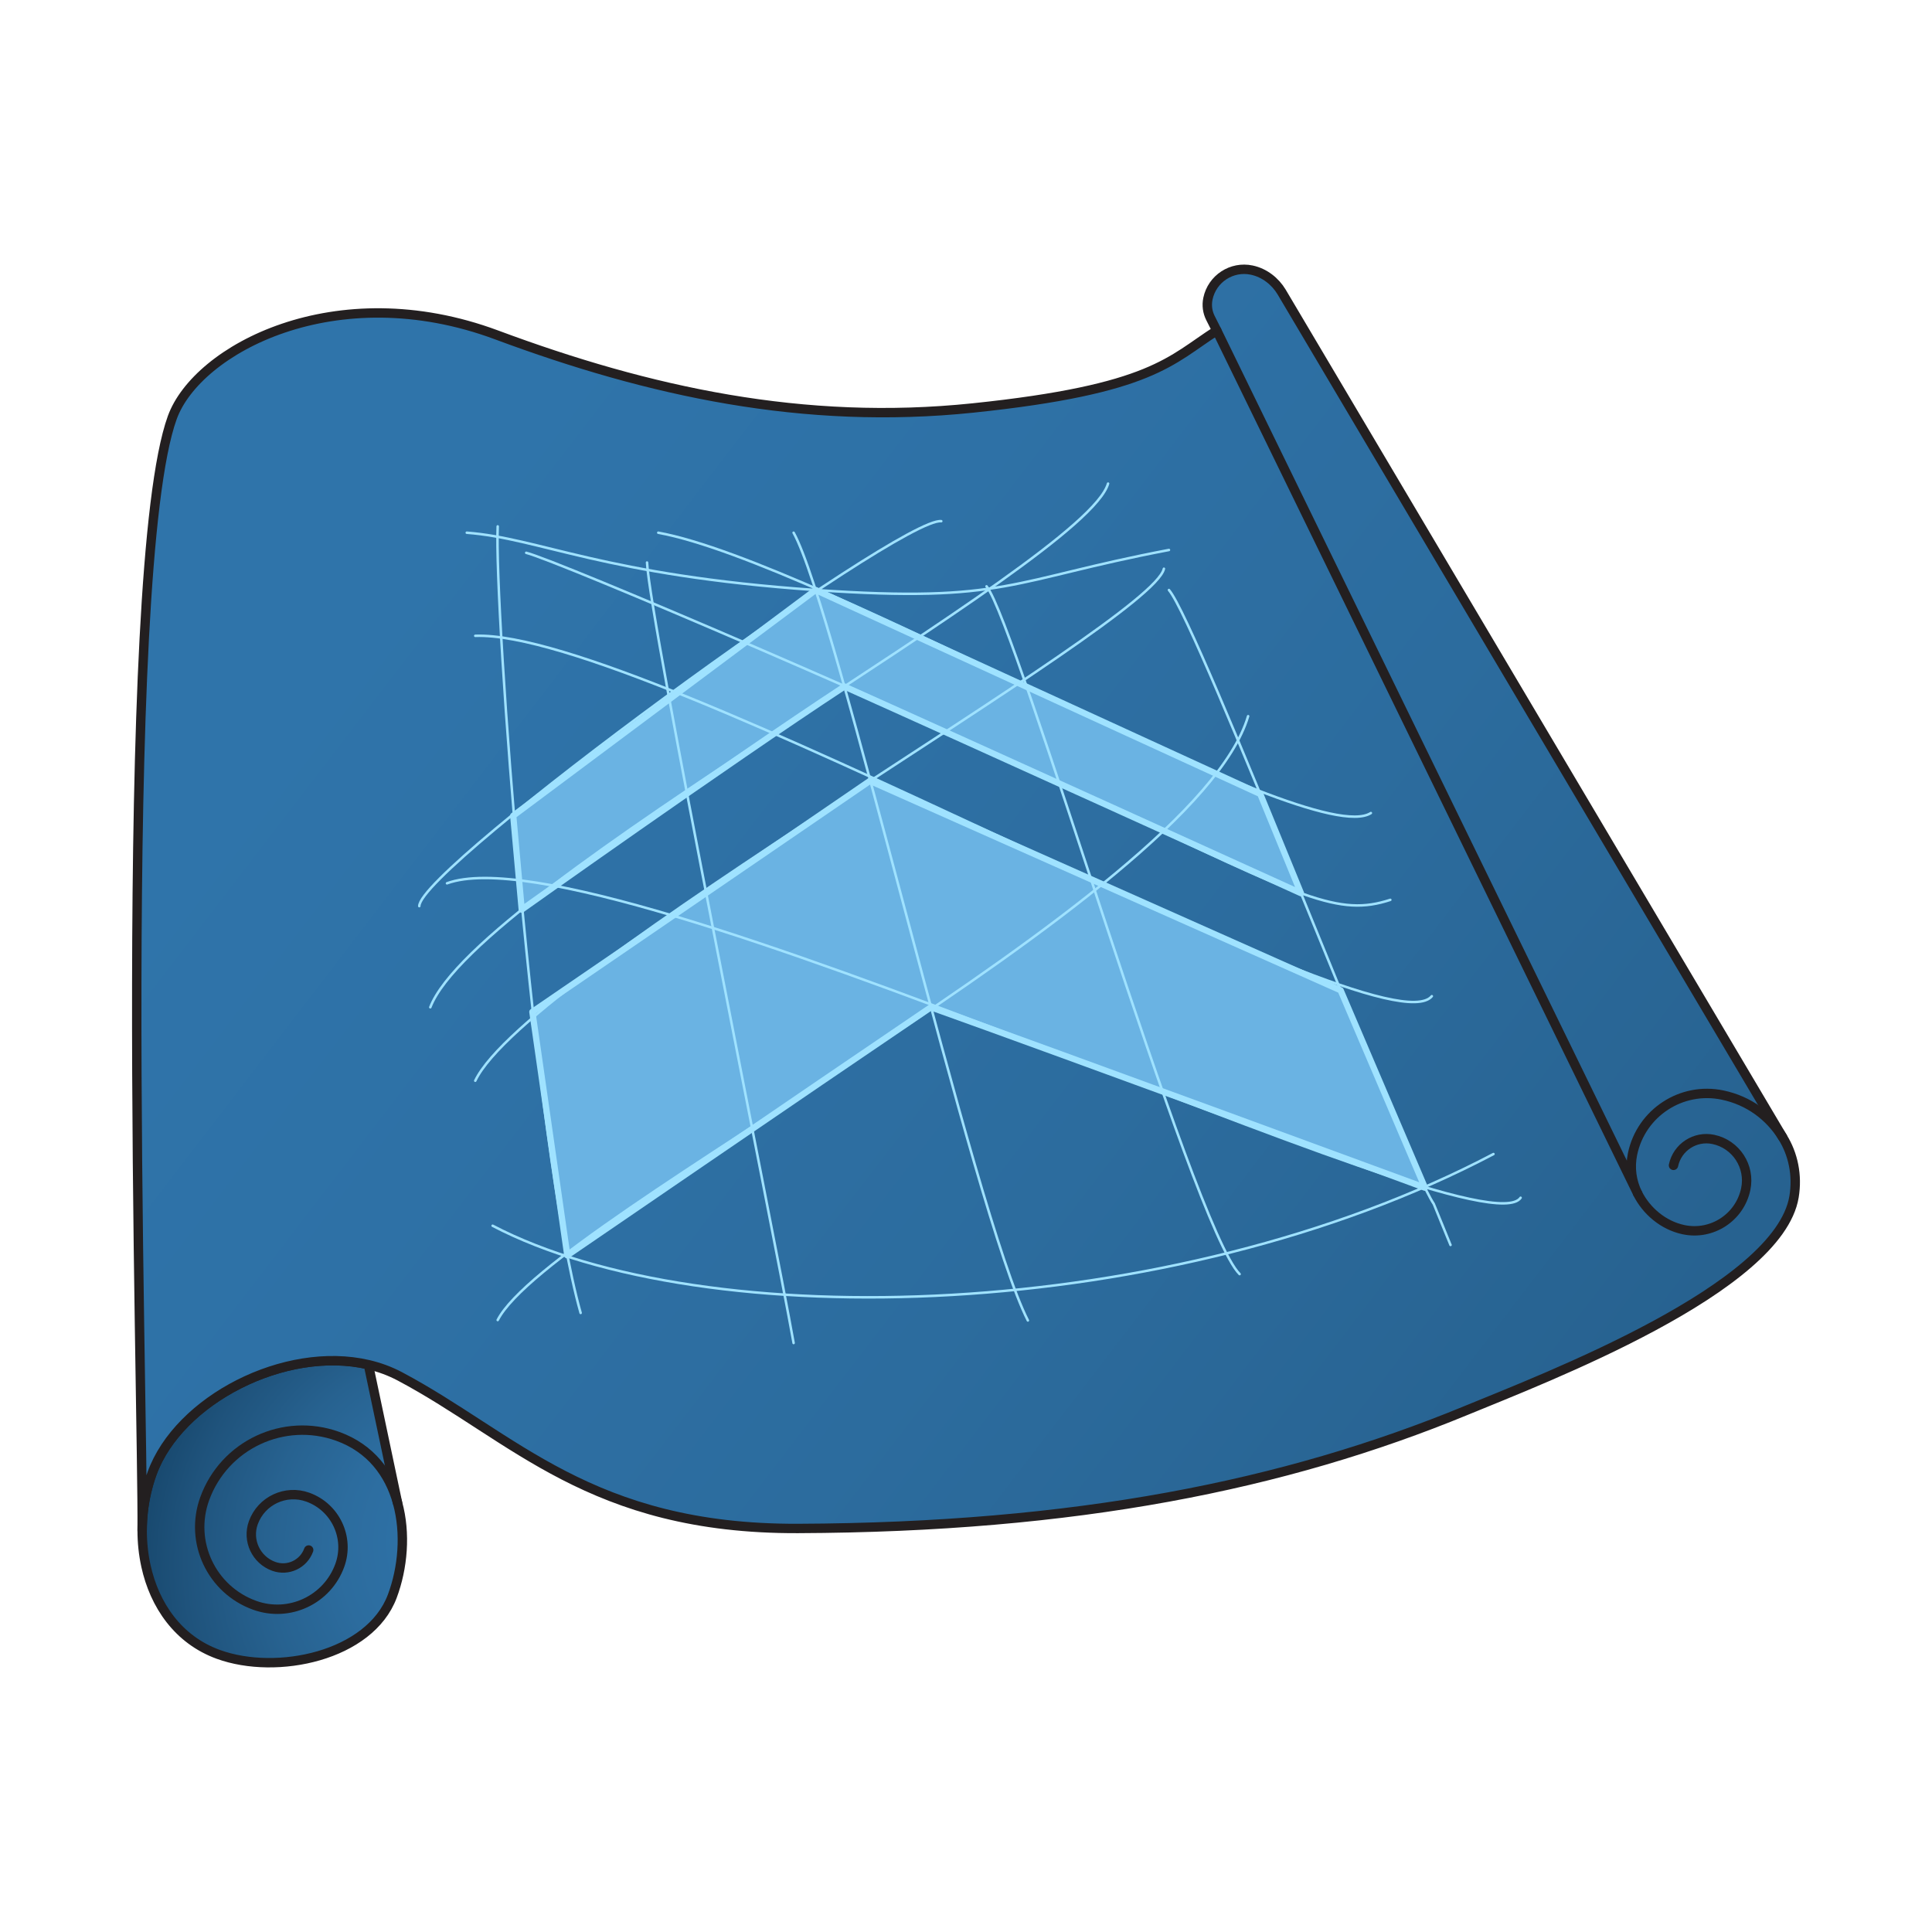 <?xml version="1.0" encoding="utf-8"?>
<!-- Generator: Adobe Illustrator 16.0.0, SVG Export Plug-In . SVG Version: 6.00 Build 0)  -->
<!DOCTYPE svg PUBLIC "-//W3C//DTD SVG 1.1//EN" "http://www.w3.org/Graphics/SVG/1.1/DTD/svg11.dtd">
<svg version="1.1" id="Layer_1" xmlns="http://www.w3.org/2000/svg" xmlns:xlink="http://www.w3.org/1999/xlink" x="0px" y="0px"
	 width="1024px" height="1024px" viewBox="0 0 1024 1024" enable-background="new 0 0 1024 1024" xml:space="preserve">
<g id="Layer_2">
	<g>
		<g>
			
				<radialGradient id="SVGID_1_" cx="-11.328" cy="268.232" r="142.378" fx="58.73" fy="289.301" gradientTransform="matrix(1 0 0 -1.177 214.4 1149.749)" gradientUnits="userSpaceOnUse">
				<stop  offset="0.147" style="stop-color:#2F74AA"/>
				<stop  offset="0.272" style="stop-color:#2E71A6"/>
				<stop  offset="0.436" style="stop-color:#2C6C9E"/>
				<stop  offset="0.623" style="stop-color:#276290"/>
				<stop  offset="0.824" style="stop-color:#1F537C"/>
				<stop  offset="1" style="stop-color:#144367"/>
			</radialGradient>
			
				<path fill="url(#SVGID_1_)" stroke="#231F20" stroke-width="4.98" stroke-linecap="round" stroke-linejoin="round" stroke-miterlimit="10" d="
				M207.918,846.032c-11.912,31.725-61.203,42.113-92.212,30.817c-21.271-7.729-33.813-26.075-38.374-46.942c0,0,0-0.01,0-0.02
				c-1.324-6.064-1.981-12.34-1.981-18.634c0-6.765,0.756-13.557,2.25-20.121c0.788-3.445,1.773-6.821,2.959-10.107
				c14.103-39.044,70.545-68.068,114.699-57.72l15.438,73.206C215.179,812.696,213.506,831.134,207.918,846.032z"/>
			
				<path fill="none" stroke="#231F20" stroke-width="4.98" stroke-linecap="round" stroke-linejoin="round" stroke-miterlimit="10" d="
				M163.606,821.531c-2.71,7.499-10.986,11.385-18.497,8.676c-9.373-3.388-14.231-13.732-10.845-23.115
				c4.231-11.725,17.171-17.79,28.894-13.557c14.65,5.299,22.239,21.463,16.951,36.114c-6.613,18.315-26.832,27.799-45.148,21.186
				c-22.897-8.269-34.75-33.533-26.483-56.435c10.339-28.615,41.921-43.436,70.547-33.104c17.479,6.321,27.391,19.739,31.673,35.217
				"/>
			
				<linearGradient id="SVGID_2_" gradientUnits="userSpaceOnUse" x1="-222.997" y1="930.355" x2="1086.734" y2="-74.636" gradientTransform="matrix(1 0 0 -1 214.4 1116.099)">
				<stop  offset="0.147" style="stop-color:#2F74AA"/>
				<stop  offset="0.272" style="stop-color:#2E71A6"/>
				<stop  offset="0.436" style="stop-color:#2C6C9E"/>
				<stop  offset="0.623" style="stop-color:#276290"/>
				<stop  offset="0.824" style="stop-color:#1F537C"/>
				<stop  offset="1" style="stop-color:#144367"/>
			</linearGradient>
			
				<path fill="url(#SVGID_2_)" stroke="#231F20" stroke-width="4.98" stroke-linecap="round" stroke-linejoin="round" stroke-miterlimit="10" d="
				M950.873,634.354c-8.155,48.704-131.938,95.966-173.713,113.185c-96.145,39.652-207.127,62.002-354.217,62.581
				c-109.949,0.418-150.715-48.646-211.042-80.637c-5.249-2.778-10.837-4.821-16.644-6.177
				c-44.154-10.35-100.598,18.676-114.699,57.72c-1.186,3.286-2.171,6.662-2.959,10.107c-1.494,6.564-2.25,13.356-2.25,20.121
				c0.529-68.446-13.478-508.461,15.945-589.9c13.089-36.215,86.573-75.599,171.959-43.824
				c80.694,30.029,162.728,48.046,252.397,38.713c95.314-9.919,104.738-25.378,129.279-41.015c0,0-3.299-6.543-3.396-6.732
				c-1.516-3.05-2.063-6.594-1.307-10.188c2.221-10.6,12.619-17.383,23.207-15.151c6.852,1.437,12.508,6.047,15.824,11.556
				l265.524,447.971C950.425,611.725,952.778,622.939,950.873,634.354z"/>
			
				<path fill="none" stroke="#231F20" stroke-width="4.98" stroke-linecap="round" stroke-linejoin="round" stroke-miterlimit="10" d="
				M886.987,617.663c2.03-9.62,11.473-15.779,21.094-13.754c12.027,2.524,19.725,14.325,17.2,26.341
				c-3.155,15.033-17.898,24.668-32.944,21.511c-10.846-2.274-19.813-10.054-24.385-19.272"/>
			
				<path fill="none" stroke="#231F20" stroke-width="4.98" stroke-linecap="round" stroke-linejoin="round" stroke-miterlimit="10" d="
				M644.933,175.228l223.02,457.26c-3.103-6.255-4.204-13.561-2.659-20.92c4.584-21.792,25.95-35.729,47.729-31.159
				c13.855,2.904,24.893,11.201,31.768,22.272"/>
		</g>
		
			<path fill="#6AB3E3" stroke="#9FE2FF" stroke-width="3.32" stroke-linecap="round" stroke-linejoin="round" stroke-miterlimit="10" d="
			M300.672,665.35l-18.509-129.034l178.916-122.429l249.478,110.976L755.245,629.5c0,0-195.04-71.765-261.862-95.628
			C426.313,579.303,300.672,665.35,300.672,665.35z"/>
		
			<path fill="#6AB3E3" stroke="#9FE2FF" stroke-width="3.32" stroke-linecap="round" stroke-linejoin="round" stroke-miterlimit="10" d="
			M276.524,482.104l-4.497-49.77l160.26-119.609l235.679,108.083l21.555,52.58c0,0-185.106-84.086-241.98-109.516
			C384.229,405.499,276.524,482.104,276.524,482.104z"/>
		<g>
			
				<path fill="none" stroke="#9FE2FF" stroke-width="1.33" stroke-linecap="round" stroke-linejoin="round" stroke-miterlimit="10" d="
				M263.797,279c-1.993,42.496,19.385,329.902,43.953,416.888"/>
			
				<path fill="none" stroke="#9FE2FF" stroke-width="1.33" stroke-linecap="round" stroke-linejoin="round" stroke-miterlimit="10" d="
				M342.941,298.15c1.329,30.543,67.064,353.912,77.688,413.672"/>
			
				<path fill="none" stroke="#9FE2FF" stroke-width="1.33" stroke-linecap="round" stroke-linejoin="round" stroke-miterlimit="10" d="
				M420.629,282.349c22.576,40.505,95.616,361.746,124.168,417.521"/>
			
				<path fill="none" stroke="#9FE2FF" stroke-width="1.33" stroke-linecap="round" stroke-linejoin="round" stroke-miterlimit="10" d="
				M522.887,310.767c15.935,19.256,108.896,339.302,134.128,364.535"/>
			
				<path fill="none" stroke="#9FE2FF" stroke-width="1.33" stroke-linecap="round" stroke-linejoin="round" stroke-miterlimit="10" d="
				M619.565,312.726c15.803,18.438,123.072,299.383,140.369,325.392c0.145,0.219,8.736,21.551,8.865,21.731"/>
			
				<path fill="none" stroke="#9FE2FF" stroke-width="1.33" stroke-linecap="round" stroke-linejoin="round" stroke-miterlimit="10" d="
				M263.797,699.643c28.187-54.553,368.711-222.662,397.734-320.049"/>
			
				<path fill="none" stroke="#9FE2FF" stroke-width="1.33" stroke-linecap="round" stroke-linejoin="round" stroke-miterlimit="10" d="
				M805.956,634.836c-21.413,31.374-485.24-197.14-569.049-166.665"/>
			
				<path fill="none" stroke="#9FE2FF" stroke-width="1.33" stroke-linecap="round" stroke-linejoin="round" stroke-miterlimit="10" d="
				M228.071,533.871c24.899-64.587,346.979-234.893,359.224-277.554"/>
			
				<path fill="none" stroke="#9FE2FF" stroke-width="1.33" stroke-linecap="round" stroke-linejoin="round" stroke-miterlimit="10" d="
				M251.897,572.809c27.896-58.298,358.5-242.31,365.001-271.366"/>
			
				<path fill="none" stroke="#9FE2FF" stroke-width="1.33" stroke-linecap="round" stroke-linejoin="round" stroke-miterlimit="10" d="
				M736.897,476.94c-27.254,8.888-46.039-0.497-149.604-49.922C485.656,378.513,295.854,297.286,278.897,293"/>
			
				<path fill="none" stroke="#9FE2FF" stroke-width="1.33" stroke-linecap="round" stroke-linejoin="round" stroke-miterlimit="10" d="
				M758.897,528c-26.5,32-416.226-194.363-507-191"/>
			
				<path fill="none" stroke="#9FE2FF" stroke-width="1.33" stroke-linecap="round" stroke-linejoin="round" stroke-miterlimit="10" d="
				M726.593,430.932c-32.41,20.735-291.027-132.781-377.694-148.583"/>
			
				<path fill="none" stroke="#9FE2FF" stroke-width="1.33" stroke-linecap="round" stroke-linejoin="round" stroke-miterlimit="10" d="
				M261.104,649.668c112.347,58.764,360.145,51.64,530.461-38"/>
			
				<path fill="none" stroke="#9FE2FF" stroke-width="1.33" stroke-linecap="round" stroke-linejoin="round" stroke-miterlimit="10" d="
				M247.397,282.349c39.046,2.988,72.285,22.591,184.89,30.377c101.046,6.984,103.278-5.227,187.278-21.227"/>
			
				<path fill="none" stroke="#9FE2FF" stroke-width="1.33" stroke-linecap="round" stroke-linejoin="round" stroke-miterlimit="10" d="
				M498.897,276.24C477.403,273.608,222.231,460,222.231,480.269"/>
		</g>
	</g>
</g>
</svg>
